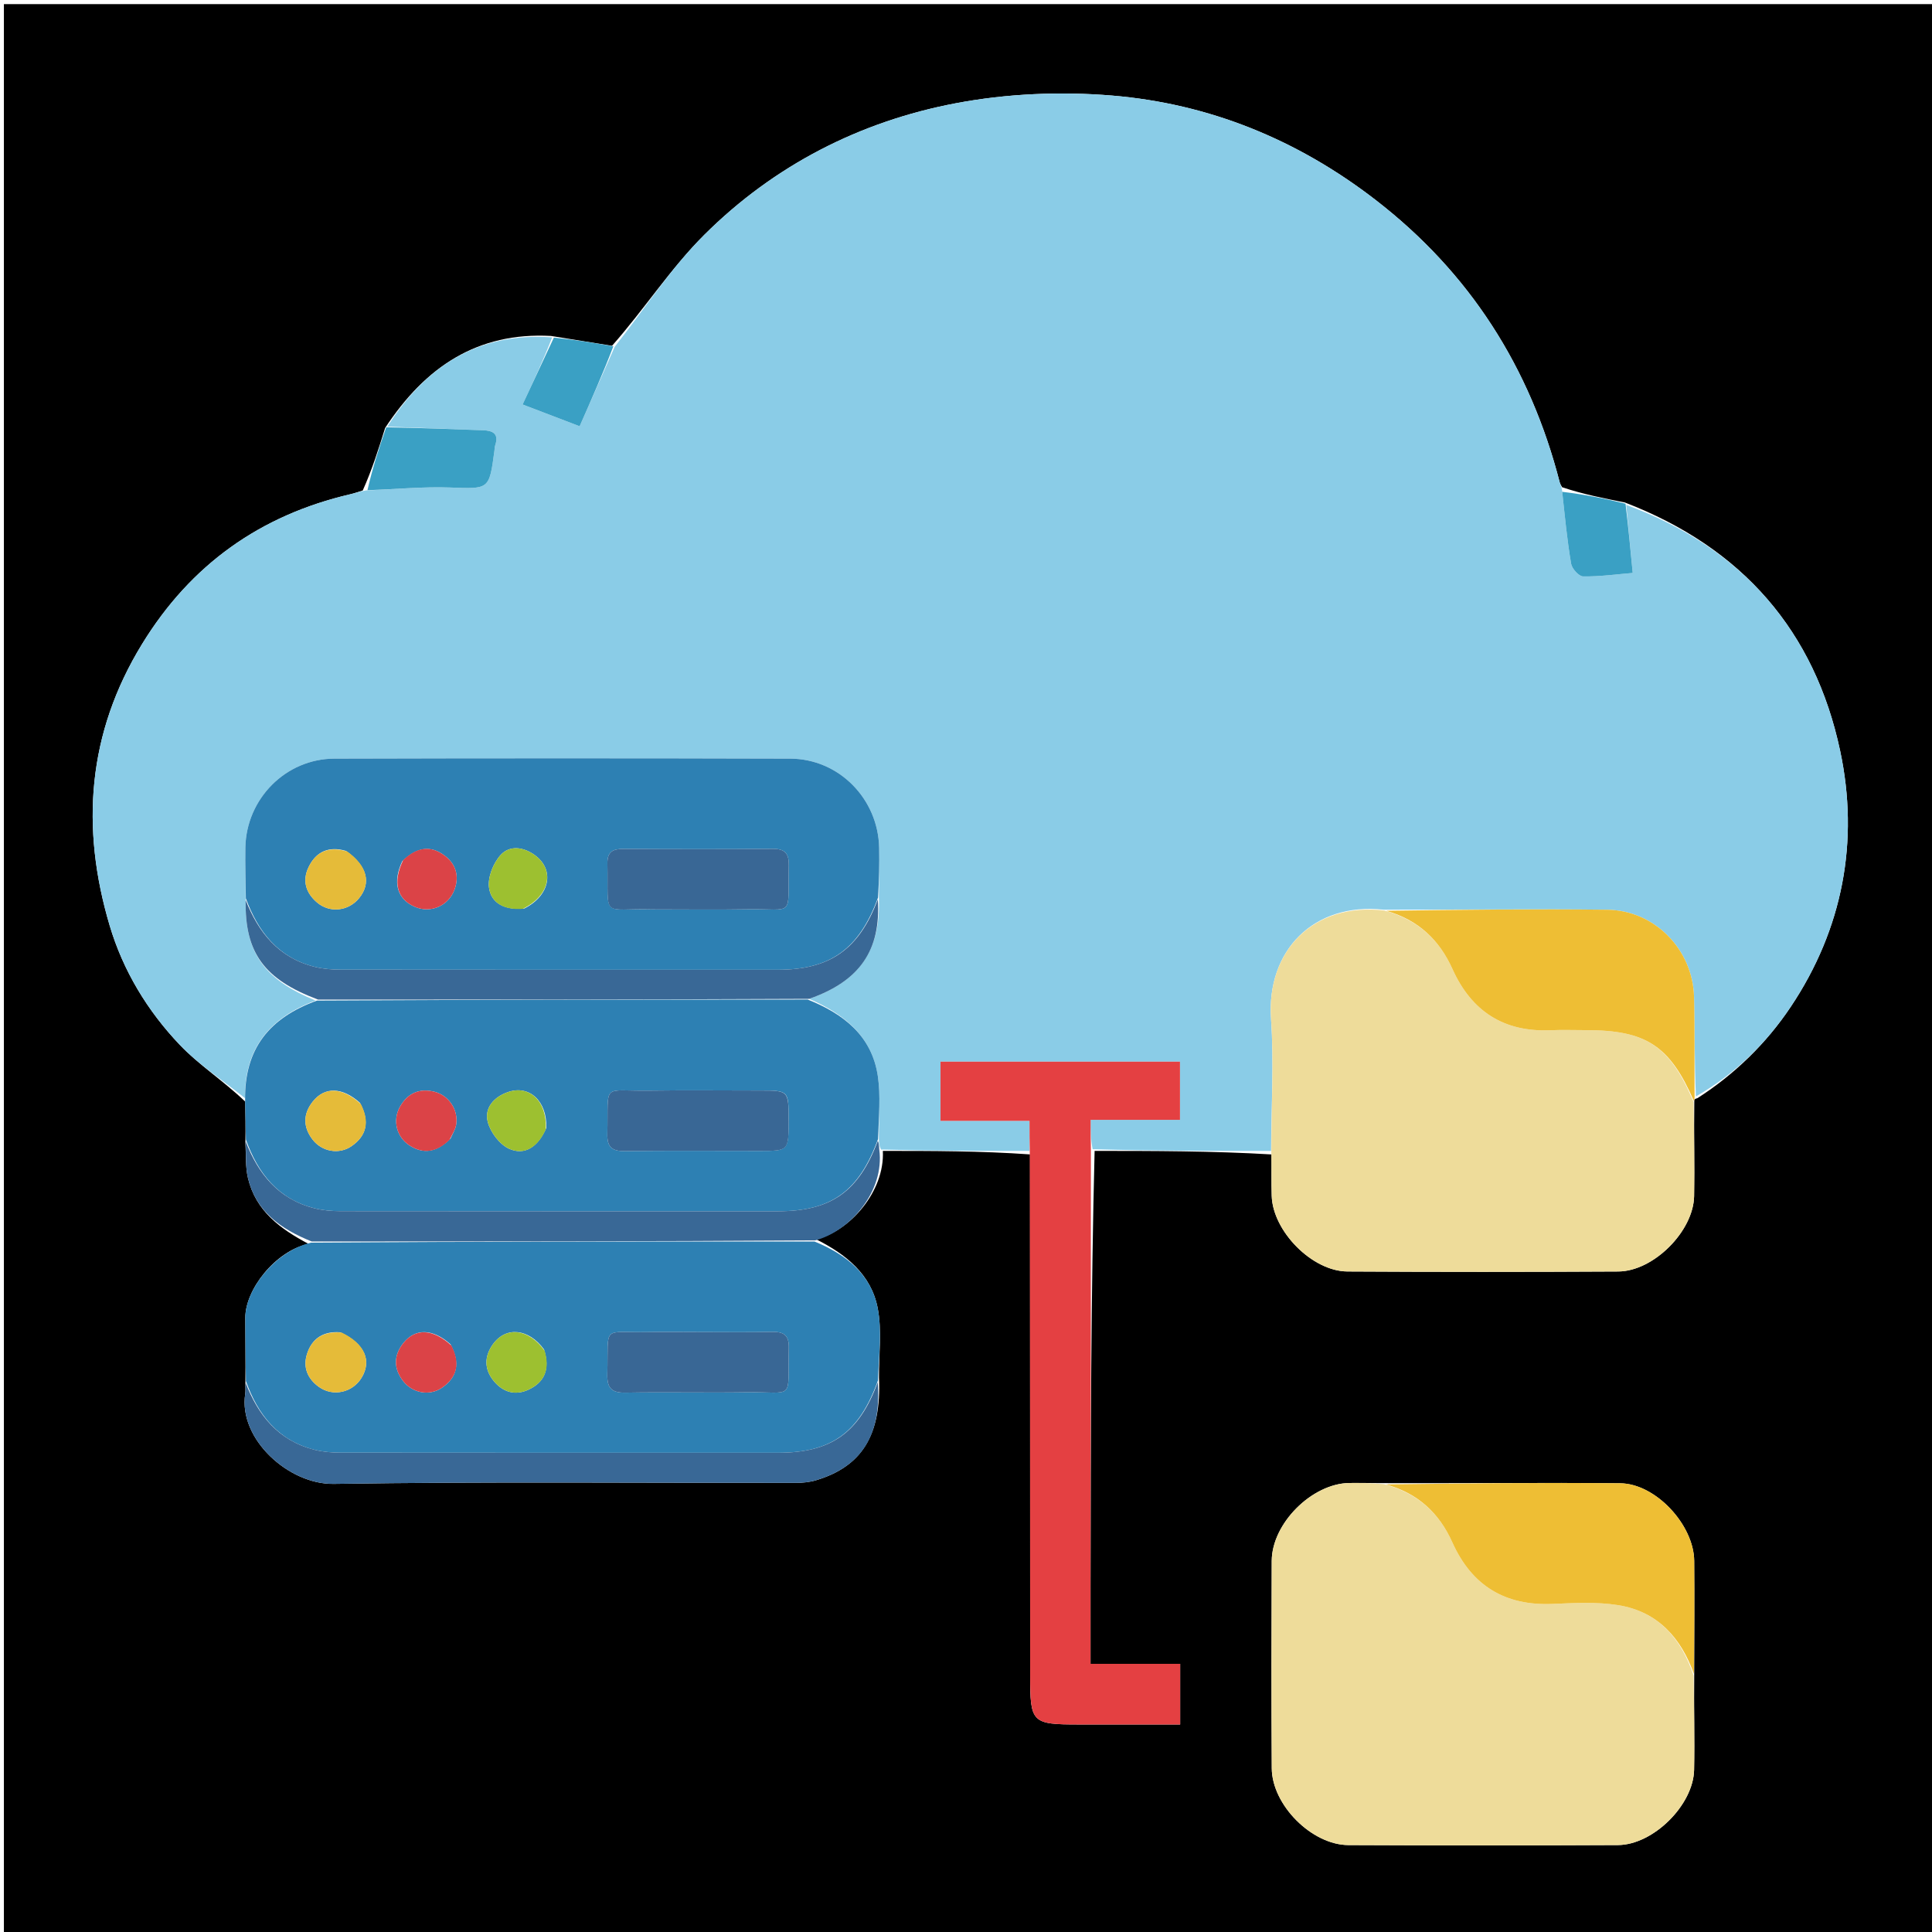 <svg version="1.1" id="Layer_1" xmlns="http://www.w3.org/2000/svg" xmlns:xlink="http://www.w3.org/1999/xlink" x="0px" y="0px"
	 width="100%" viewBox="0 0 512 512" enable-background="new 0 0 512 512" xml:space="preserve">
<path fill="#000000" opacity="1" stroke="none" 
	d="
M276,513 
	C184.022,513 92.545,513 1.033,513 
	C1.033,342.397 1.033,171.795 1.033,1.096 
	C171.561,1.096 342.122,1.096 512.842,1.096 
	C512.842,171.667 512.842,342.333 512.842,513 
	C434.128,513 355.314,513 276,513 
M65.03,302.903 
	C65.232,306.008 65.006,309.215 65.715,312.2 
	C67.802,320.984 74.323,325.687 81.755,329.637 
	C72.896,331.568 65.02,341.772 65.013,349.166 
	C65.008,354.779 65.113,360.392 65.03,366.903 
	C65.019,367.736 65.107,368.584 64.984,369.4 
	C63.176,381.39 76.533,393.432 88.442,393.245 
	C129.262,392.605 170.098,393.009 210.929,392.973 
	C212.708,392.971 214.56,392.792 216.255,392.284 
	C228.396,388.643 233.606,380.315 232.945,365.08 
	C232.902,358.938 233.75,352.624 232.607,346.694 
	C230.866,337.661 224.126,332.375 216.26,328.407 
	C225.045,326.371 234.515,315.846 233.962,305.002 
	C246.919,305.001 259.877,305.001 272.971,305.929 
	C272.98,351.923 272.991,397.917 273,443.911 
	C273.002,456.612 273.384,457 285.966,457 
	C294.893,457 303.819,457 312.756,457 
	C312.756,451.356 312.756,446.422 312.756,440.937 
	C304.801,440.937 297.072,440.937 289,440.937 
	C289,433.58 288.992,426.777 289.001,419.975 
	C289.054,381.65 289.111,343.325 290.083,305 
	C305.67,305.004 321.258,305.007 336.984,305.938 
	C336.989,309.594 336.908,313.254 337.017,316.907 
	C337.297,326.265 347.713,336.898 357.07,336.953 
	C381.003,337.093 404.937,337.086 428.87,336.956 
	C438.19,336.906 448.779,326.31 448.955,316.991 
	C449.111,308.688 448.886,300.377 449.01,291.563 
	C449.054,291.388 449.098,291.214 449.85,291.018 
	C459.755,284.665 468.079,276.509 474.55,266.838 
	C488.379,246.17 492.745,222.892 487.659,198.976 
	C480.93,167.335 461.804,145.144 430.59,133.155 
	C425.078,132.071 419.566,130.987 413.98,129.123 
	C413.764,128.697 413.462,128.293 413.346,127.842 
	C405.51,97.388 389.537,72.294 364.538,52.98 
	C343.877,37.019 320.486,27.471 294.688,25.324 
	C281.017,24.186 266.778,24.808 253.311,27.358 
	C227.854,32.18 205.124,43.846 186.67,62.207 
	C177.736,71.095 170.758,81.95 162.196,91.635 
	C157.102,90.812 152.008,89.99 146.011,89.029 
	C126.534,87.984 112.739,97.192 102.063,113.416 
	C100.353,118.896 98.643,124.377 96.131,129.985 
	C95.06,130.312 94.005,130.705 92.917,130.958 
	C68.975,136.53 50.561,149.619 37.644,170.689 
	C23.16,194.315 21.334,219.294 29.067,245.296 
	C32.623,257.251 39.071,267.885 47.624,276.876 
	C52.72,282.234 59.119,286.351 64.988,291.94 
	C65.048,295.295 65.109,298.65 65.03,302.903 
M366.03,393.045 
	C363.199,393.03 360.367,392.961 357.538,393.01 
	C347.644,393.182 337.064,403.738 337.022,413.659 
	C336.945,431.976 336.92,450.293 337.033,468.61 
	C337.093,478.33 347.622,488.919 357.331,488.964 
	C381.143,489.074 404.955,489.077 428.767,488.961 
	C438.105,488.916 448.764,478.36 448.952,469.034 
	C449.121,460.716 448.886,452.389 448.989,443.129 
	C448.992,433.305 449.064,423.48 448.98,413.656 
	C448.899,404.137 438.799,393.178 429.37,393.084 
	C408.563,392.876 387.752,393.114 366.03,393.045 
z"/>
<path fill="#8ACCE7" opacity="1" stroke="none" 
	d="
M64.933,291.026 
	C59.119,286.351 52.72,282.234 47.624,276.876 
	C39.071,267.885 32.623,257.251 29.067,245.296 
	C21.334,219.294 23.16,194.315 37.644,170.689 
	C50.561,149.619 68.975,136.53 92.917,130.958 
	C94.005,130.705 95.06,130.312 96.975,129.966 
	C104.943,129.662 112.083,128.94 119.188,129.194 
	C129.645,129.568 129.634,129.864 131.026,119.47 
	C131.092,118.976 131.08,118.456 131.237,117.992 
	C132.273,114.93 130.605,114.118 128.005,114.022 
	C119.551,113.71 111.097,113.387 102.642,113.069 
	C112.739,97.192 126.534,87.984 146.327,89.406 
	C143.992,95.448 141.341,101.112 138.496,107.19 
	C143.89,109.25 148.504,111.011 153.609,112.961 
	C156.774,105.787 159.835,98.85 162.895,91.914 
	C170.758,81.95 177.736,71.095 186.67,62.207 
	C205.124,43.846 227.854,32.18 253.311,27.358 
	C266.778,24.808 281.017,24.186 294.688,25.324 
	C320.486,27.471 343.877,37.019 364.538,52.98 
	C389.537,72.294 405.51,97.388 413.346,127.842 
	C413.462,128.293 413.764,128.697 413.968,129.944 
	C414.717,136.982 415.317,143.225 416.365,149.392 
	C416.589,150.713 418.419,152.74 419.535,152.757 
	C423.875,152.821 428.225,152.207 432.684,151.837 
	C432.058,145.264 431.513,139.534 430.968,133.804 
	C461.804,145.144 480.93,167.335 487.659,198.976 
	C492.745,222.892 488.379,246.17 474.55,266.838 
	C468.079,276.509 459.755,284.665 449.439,290.562 
	C449.011,281.459 449.174,272.809 448.938,264.169 
	C448.594,251.599 438.475,241.239 425.949,241.091 
	C406.334,240.86 386.713,241.1 366.635,241.076 
	C348.224,239.074 335.565,251.827 336.839,270.092 
	C337.648,281.675 336.897,293.368 336.846,305.011 
	C321.258,305.007 305.67,305.004 289.557,304.553 
	C289.032,301.847 289.032,299.589 289.032,296.772 
	C297.374,296.772 305.101,296.772 312.707,296.772 
	C312.707,291.267 312.707,286.336 312.707,281.352 
	C291.373,281.352 270.335,281.352 249.246,281.352 
	C249.246,286.634 249.246,291.563 249.246,297.044 
	C257.208,297.044 264.94,297.044 272.834,297.044 
	C272.834,300.066 272.834,302.533 272.834,305 
	C259.877,305.001 246.919,305.001 233.482,304.643 
	C232.949,303.551 232.897,302.819 232.902,301.617 
	C232.891,295.82 233.409,290.407 232.633,285.185 
	C231.041,274.466 223.528,268.669 214.443,264.703 
	C227.874,260.015 233.506,251.757 232.903,237.616 
	C232.971,232.987 233.062,228.827 232.98,224.67 
	C232.724,211.715 222.335,201.086 209.41,201.048 
	C169.153,200.932 128.896,200.935 88.639,201.046 
	C75.702,201.081 65.262,211.691 65.027,224.617 
	C64.945,229.104 65.105,233.595 65.103,238.522 
	C64.85,252.51 69.98,259.556 83.626,265.149 
	C71.338,269.746 64.767,277.969 64.933,291.026 
z"/>
<path fill="#EEDC9A" opacity="1" stroke="none" 
	d="
M448.829,444.066 
	C448.886,452.389 449.121,460.716 448.952,469.034 
	C448.764,478.36 438.105,488.916 428.767,488.961 
	C404.955,489.077 381.143,489.074 357.331,488.964 
	C347.622,488.919 337.093,478.33 337.033,468.61 
	C336.92,450.293 336.945,431.976 337.022,413.659 
	C337.064,403.738 347.644,393.182 357.538,393.01 
	C360.367,392.961 363.199,393.03 366.771,393.315 
	C375.838,395.737 381.418,401.017 384.888,408.749 
	C390.023,420.191 398.812,425.581 411.41,425.056 
	C417.215,424.813 423.153,424.472 428.837,425.383 
	C439.41,427.078 445.551,434.208 448.829,444.066 
z"/>
<path fill="#EEDC9A" opacity="1" stroke="none" 
	d="
M336.915,305.475 
	C336.897,293.368 337.648,281.675 336.839,270.092 
	C335.565,251.827 348.224,239.074 366.892,241.301 
	C375.899,243.798 381.447,249.091 384.922,256.811 
	C389.963,268.011 398.544,273.57 410.951,273.023 
	C414.103,272.884 417.266,273.002 420.424,273.002 
	C436.297,273.004 442.582,277.223 448.829,292.07 
	C448.886,300.377 449.111,308.688 448.955,316.991 
	C448.779,326.31 438.19,336.906 428.87,336.956 
	C404.937,337.086 381.003,337.093 357.07,336.953 
	C347.713,336.898 337.297,326.265 337.017,316.907 
	C336.908,313.254 336.989,309.594 336.915,305.475 
z"/>
<path fill="#2D80B3" opacity="1" stroke="none" 
	d="
M215.852,329.014 
	C224.126,332.375 230.866,337.661 232.607,346.694 
	C233.75,352.624 232.902,358.938 232.678,365.819 
	C227.637,379.81 220.246,384.998 206.133,384.998 
	C167.497,384.999 128.861,385.011 90.225,384.967 
	C87.925,384.964 85.558,384.765 83.337,384.204 
	C73.699,381.771 68.355,374.939 65.169,366.005 
	C65.113,360.392 65.008,354.779 65.013,349.166 
	C65.02,341.772 72.896,331.568 82.405,329.315 
	C127.322,328.999 171.587,329.006 215.852,329.014 
M184.5,353 
	C180.335,353 176.169,352.933 172.005,353.012 
	C159.263,353.255 161.292,350.828 160.944,364.122 
	C160.849,367.763 161.984,369.138 165.759,369.068 
	C176.418,368.87 187.084,369.13 197.744,368.967 
	C210.794,368.767 208.743,371.579 209.042,357.128 
	C209.113,353.683 207.54,352.894 204.491,352.961 
	C198.163,353.099 191.831,353.001 184.5,353 
M90.172,353.071 
	C85.776,352.735 82.698,354.637 81.368,358.798 
	C80.232,362.354 81.503,365.381 84.499,367.538 
	C88.225,370.219 93.399,369.072 95.8,365.156 
	C98.571,360.638 96.731,356.117 90.172,353.071 
M119.4,356.261 
	C114.751,352.097 110.077,351.918 106.891,355.929 
	C104.291,359.202 104.279,362.678 106.834,365.996 
	C109.296,369.194 113.814,370.037 117.125,367.77 
	C121.134,365.026 122.063,361.306 119.4,356.261 
M144.174,357.609 
	C140.094,352.052 134.091,351.417 130.615,356.261 
	C128.314,359.468 128.315,362.87 130.809,365.932 
	C133.265,368.948 136.548,369.962 140.173,368.227 
	C144.357,366.225 145.792,362.815 144.174,357.609 
z"/>
<path fill="#2D80B3" opacity="1" stroke="none" 
	d="
M214.063,264.893 
	C223.528,268.669 231.041,274.466 232.633,285.185 
	C233.409,290.407 232.891,295.82 232.686,301.876 
	C227.564,315.857 220.212,320.998 206.097,320.998 
	C167.471,320.999 128.844,321.012 90.217,320.967 
	C87.918,320.964 85.552,320.764 83.331,320.203 
	C73.697,317.768 68.354,310.937 65.169,302.005 
	C65.109,298.65 65.048,295.295 64.96,291.483 
	C64.767,277.969 71.338,269.746 84.004,265.164 
	C127.813,264.912 170.938,264.903 214.063,264.893 
M209,296.526 
	C208.986,289.003 208.986,289.002 201.445,289 
	C191.651,288.999 181.856,288.886 172.065,289.028 
	C159.236,289.216 161.279,286.669 160.949,300.485 
	C160.866,303.999 162.177,305.096 165.593,305.054 
	C177.542,304.909 189.495,305.001 201.446,305 
	C208.986,304.999 208.986,304.997 209,296.526 
M144.768,298.941 
	C145.034,291.861 140.351,287.423 134.599,289.416 
	C130.896,290.698 128.299,293.625 129.259,297.319 
	C129.976,300.075 132.429,303.337 134.955,304.449 
	C139.133,306.287 142.6,303.892 144.768,298.941 
M119.39,301.744 
	C119.901,300.53 120.661,299.36 120.878,298.096 
	C121.54,294.225 118.994,290.297 115.136,289.326 
	C111.092,288.308 107.922,289.749 105.931,293.419 
	C104.002,296.977 105.097,301.326 108.498,303.535 
	C112.232,305.958 115.733,305.38 119.39,301.744 
M95.401,292.261 
	C90.746,288.095 86.076,287.915 82.89,291.928 
	C80.29,295.202 80.278,298.678 82.834,301.996 
	C85.298,305.196 89.812,306.04 93.125,303.77 
	C97.13,301.026 98.07,297.308 95.401,292.261 
z"/>
<path fill="#E44042" opacity="1" stroke="none" 
	d="
M272.902,305.465 
	C272.834,302.533 272.834,300.066 272.834,297.044 
	C264.94,297.044 257.208,297.044 249.246,297.044 
	C249.246,291.563 249.246,286.634 249.246,281.352 
	C270.335,281.352 291.373,281.352 312.707,281.352 
	C312.707,286.336 312.707,291.267 312.707,296.772 
	C305.101,296.772 297.374,296.772 289.032,296.772 
	C289.032,299.589 289.032,301.847 289.099,304.553 
	C289.111,343.325 289.054,381.65 289.001,419.975 
	C288.992,426.777 289,433.58 289,440.937 
	C297.072,440.937 304.801,440.937 312.756,440.937 
	C312.756,446.422 312.756,451.356 312.756,457 
	C303.819,457 294.893,457 285.966,457 
	C273.384,457 273.002,456.612 273,443.911 
	C272.991,397.917 272.98,351.923 272.902,305.465 
z"/>
<path fill="#EEBE34" opacity="1" stroke="none" 
	d="
M448.909,443.598 
	C445.551,434.208 439.41,427.078 428.837,425.383 
	C423.153,424.472 417.215,424.813 411.41,425.056 
	C398.812,425.581 390.023,420.191 384.888,408.749 
	C381.418,401.017 375.838,395.737 367.228,393.378 
	C387.752,393.114 408.563,392.876 429.37,393.084 
	C438.799,393.178 448.899,404.137 448.98,413.656 
	C449.064,423.48 448.992,433.305 448.909,443.598 
z"/>
<path fill="#EEBE34" opacity="1" stroke="none" 
	d="
M448.92,291.816 
	C442.582,277.223 436.297,273.004 420.424,273.002 
	C417.266,273.002 414.103,272.884 410.951,273.023 
	C398.544,273.57 389.963,268.011 384.922,256.811 
	C381.447,249.091 375.899,243.798 367.351,241.365 
	C386.713,241.1 406.334,240.86 425.949,241.091 
	C438.475,241.239 448.594,251.599 448.938,264.169 
	C449.174,272.809 449.011,281.459 449.085,290.573 
	C449.098,291.214 449.054,291.388 448.92,291.816 
z"/>
<path fill="#396896" opacity="1" stroke="none" 
	d="
M65.099,366.454 
	C68.355,374.939 73.699,381.771 83.337,384.204 
	C85.558,384.765 87.925,384.964 90.225,384.967 
	C128.861,385.011 167.497,384.999 206.133,384.998 
	C220.246,384.998 227.637,379.81 232.621,366.285 
	C233.606,380.315 228.396,388.643 216.255,392.284 
	C214.56,392.792 212.708,392.971 210.929,392.973 
	C170.098,393.009 129.262,392.605 88.442,393.245 
	C76.533,393.432 63.176,381.39 64.984,369.4 
	C65.107,368.584 65.019,367.736 65.099,366.454 
z"/>
<path fill="#396896" opacity="1" stroke="none" 
	d="
M65.099,302.454 
	C68.354,310.937 73.697,317.768 83.331,320.203 
	C85.552,320.764 87.918,320.964 90.217,320.967 
	C128.844,321.012 167.471,320.999 206.097,320.998 
	C220.212,320.998 227.564,315.857 232.629,302.346 
	C232.897,302.819 232.949,303.551 233.015,304.651 
	C234.515,315.846 225.045,326.371 216.056,328.71 
	C171.587,329.006 127.322,328.999 82.597,329.001 
	C74.323,325.687 67.802,320.984 65.715,312.2 
	C65.006,309.215 65.232,306.008 65.099,302.454 
z"/>
<path fill="#3AA0C4" opacity="1" stroke="none" 
	d="
M102.353,113.243 
	C111.097,113.387 119.551,113.71 128.005,114.022 
	C130.605,114.118 132.273,114.93 131.237,117.992 
	C131.08,118.456 131.092,118.976 131.026,119.47 
	C129.634,129.864 129.645,129.568 119.188,129.194 
	C112.083,128.94 104.943,129.662 97.376,129.902 
	C98.643,124.377 100.353,118.896 102.353,113.243 
z"/>
<path fill="#3AA0C4" opacity="1" stroke="none" 
	d="
M162.546,91.774 
	C159.835,98.85 156.774,105.787 153.609,112.961 
	C148.504,111.011 143.89,109.25 138.496,107.19 
	C141.341,101.112 143.992,95.448 146.779,89.475 
	C152.008,89.99 157.102,90.812 162.546,91.774 
z"/>
<path fill="#3AA0C4" opacity="1" stroke="none" 
	d="
M430.779,133.479 
	C431.513,139.534 432.058,145.264 432.684,151.837 
	C428.225,152.207 423.875,152.821 419.535,152.757 
	C418.419,152.74 416.589,150.713 416.365,149.392 
	C415.317,143.225 414.717,136.982 414.005,130.335 
	C419.566,130.987 425.078,132.071 430.779,133.479 
z"/>
<path fill="#2D80B3" opacity="1" stroke="none" 
	d="
M65.154,238.084 
	C65.105,233.595 64.945,229.104 65.027,224.617 
	C65.262,211.691 75.702,201.081 88.639,201.046 
	C128.896,200.935 169.153,200.932 209.41,201.048 
	C222.335,201.086 232.724,211.715 232.98,224.67 
	C233.062,228.827 232.971,232.987 232.686,237.875 
	C227.648,251.621 219.949,256.998 206.068,256.998 
	C167.464,256.999 128.86,257.011 90.257,256.967 
	C87.958,256.964 85.594,256.769 83.372,256.215 
	C73.731,253.814 68.42,246.951 65.154,238.084 
M173.515,241 
	C181.679,241 189.844,241.113 198.006,240.974 
	C210.727,240.757 208.753,243.423 209.039,229.364 
	C209.104,226.166 208.016,224.923 204.728,224.953 
	C191.567,225.076 178.404,225.048 165.242,224.97 
	C162.406,224.953 160.91,225.712 160.969,228.894 
	C161.244,243.807 159.13,240.621 173.515,241 
M91.686,225.499 
	C87.188,224.188 83.783,225.626 81.774,229.805 
	C80.033,233.428 81.069,236.665 84.041,239.185 
	C87.427,242.054 92.362,241.464 95.162,238.025 
	C98.411,234.036 97.383,229.505 91.686,225.499 
M106.597,228.247 
	C103.977,233.825 105.206,238.277 109.93,240.316 
	C114.136,242.131 118.914,240.066 120.48,235.669 
	C121.744,232.117 120.796,228.996 117.876,226.773 
	C114.152,223.94 110.453,224.457 106.597,228.247 
M138.938,240.769 
	C145.701,237.401 147.105,230.571 141.785,226.653 
	C138.792,224.449 135.077,223.919 132.661,226.593 
	C130.733,228.727 129.241,232.425 129.586,235.174 
	C130.116,239.398 133.775,241.254 138.938,240.769 
z"/>
<path fill="#396896" opacity="1" stroke="none" 
	d="
M65.103,238.522 
	C68.42,246.951 73.731,253.814 83.372,256.215 
	C85.594,256.769 87.958,256.964 90.257,256.967 
	C128.86,257.011 167.464,256.999 206.068,256.998 
	C219.949,256.998 227.648,251.621 232.63,238.345 
	C233.506,251.757 227.874,260.015 214.443,264.703 
	C170.938,264.903 127.813,264.912 84.311,264.907 
	C69.98,259.556 64.85,252.51 65.103,238.522 
z"/>
<path fill="#396795" opacity="1" stroke="none" 
	d="
M185,353 
	C191.831,353.001 198.163,353.099 204.491,352.961 
	C207.54,352.894 209.113,353.683 209.042,357.128 
	C208.743,371.579 210.794,368.767 197.744,368.967 
	C187.084,369.13 176.418,368.87 165.759,369.068 
	C161.984,369.138 160.849,367.763 160.944,364.122 
	C161.292,350.828 159.263,353.255 172.005,353.012 
	C176.169,352.933 180.335,353 185,353 
z"/>
<path fill="#E5BB39" opacity="1" stroke="none" 
	d="
M90.556,353.144 
	C96.731,356.117 98.571,360.638 95.8,365.156 
	C93.399,369.072 88.225,370.219 84.499,367.538 
	C81.503,365.381 80.232,362.354 81.368,358.798 
	C82.698,354.637 85.776,352.735 90.556,353.144 
z"/>
<path fill="#DB4347" opacity="1" stroke="none" 
	d="
M119.621,356.581 
	C122.063,361.306 121.134,365.026 117.125,367.77 
	C113.814,370.037 109.296,369.194 106.834,365.996 
	C104.279,362.678 104.291,359.202 106.891,355.929 
	C110.077,351.918 114.751,352.097 119.621,356.581 
z"/>
<path fill="#9DC030" opacity="1" stroke="none" 
	d="
M144.337,357.963 
	C145.792,362.815 144.357,366.225 140.173,368.227 
	C136.548,369.962 133.265,368.948 130.809,365.932 
	C128.315,362.87 128.314,359.468 130.615,356.261 
	C134.091,351.417 140.094,352.052 144.337,357.963 
z"/>
<path fill="#396795" opacity="1" stroke="none" 
	d="
M209,296.999 
	C208.986,304.997 208.986,304.999 201.446,305 
	C189.495,305.001 177.542,304.909 165.593,305.054 
	C162.177,305.096 160.866,303.999 160.949,300.485 
	C161.279,286.669 159.236,289.216 172.065,289.028 
	C181.856,288.886 191.651,288.999 201.445,289 
	C208.986,289.002 208.986,289.003 209,296.999 
z"/>
<path fill="#9DC030" opacity="1" stroke="none" 
	d="
M144.632,299.31 
	C142.6,303.892 139.133,306.287 134.955,304.449 
	C132.429,303.337 129.976,300.075 129.259,297.319 
	C128.299,293.625 130.896,290.698 134.599,289.416 
	C140.351,287.423 145.034,291.861 144.632,299.31 
z"/>
<path fill="#DB4347" opacity="1" stroke="none" 
	d="
M119.146,302.048 
	C115.733,305.38 112.232,305.958 108.498,303.535 
	C105.097,301.326 104.002,296.977 105.931,293.419 
	C107.922,289.749 111.092,288.308 115.136,289.326 
	C118.994,290.297 121.54,294.225 120.878,298.096 
	C120.661,299.36 119.901,300.53 119.146,302.048 
z"/>
<path fill="#E5BB39" opacity="1" stroke="none" 
	d="
M95.622,292.581 
	C98.07,297.308 97.13,301.026 93.125,303.77 
	C89.812,306.04 85.298,305.196 82.834,301.996 
	C80.278,298.678 80.29,295.202 82.89,291.928 
	C86.076,287.915 90.746,288.095 95.622,292.581 
z"/>
<path fill="#396795" opacity="1" stroke="none" 
	d="
M173.019,241 
	C159.13,240.621 161.244,243.807 160.969,228.894 
	C160.91,225.712 162.406,224.953 165.242,224.97 
	C178.404,225.048 191.567,225.076 204.728,224.953 
	C208.016,224.923 209.104,226.166 209.039,229.364 
	C208.753,243.423 210.727,240.757 198.006,240.974 
	C189.844,241.113 181.679,241 173.019,241 
z"/>
<path fill="#E5BB39" opacity="1" stroke="none" 
	d="
M92.04,225.663 
	C97.383,229.505 98.411,234.036 95.162,238.025 
	C92.362,241.464 87.427,242.054 84.041,239.185 
	C81.069,236.665 80.033,233.428 81.774,229.805 
	C83.783,225.626 87.188,224.188 92.04,225.663 
z"/>
<path fill="#DB4347" opacity="1" stroke="none" 
	d="
M106.844,227.944 
	C110.453,224.457 114.152,223.94 117.876,226.773 
	C120.796,228.996 121.744,232.117 120.48,235.669 
	C118.914,240.066 114.136,242.131 109.93,240.316 
	C105.206,238.277 103.977,233.825 106.844,227.944 
z"/>
<path fill="#9DC030" opacity="1" stroke="none" 
	d="
M138.554,240.844 
	C133.775,241.254 130.116,239.398 129.586,235.174 
	C129.241,232.425 130.733,228.727 132.661,226.593 
	C135.077,223.919 138.792,224.449 141.785,226.653 
	C147.105,230.571 145.701,237.401 138.554,240.844 
z"/>
</svg>